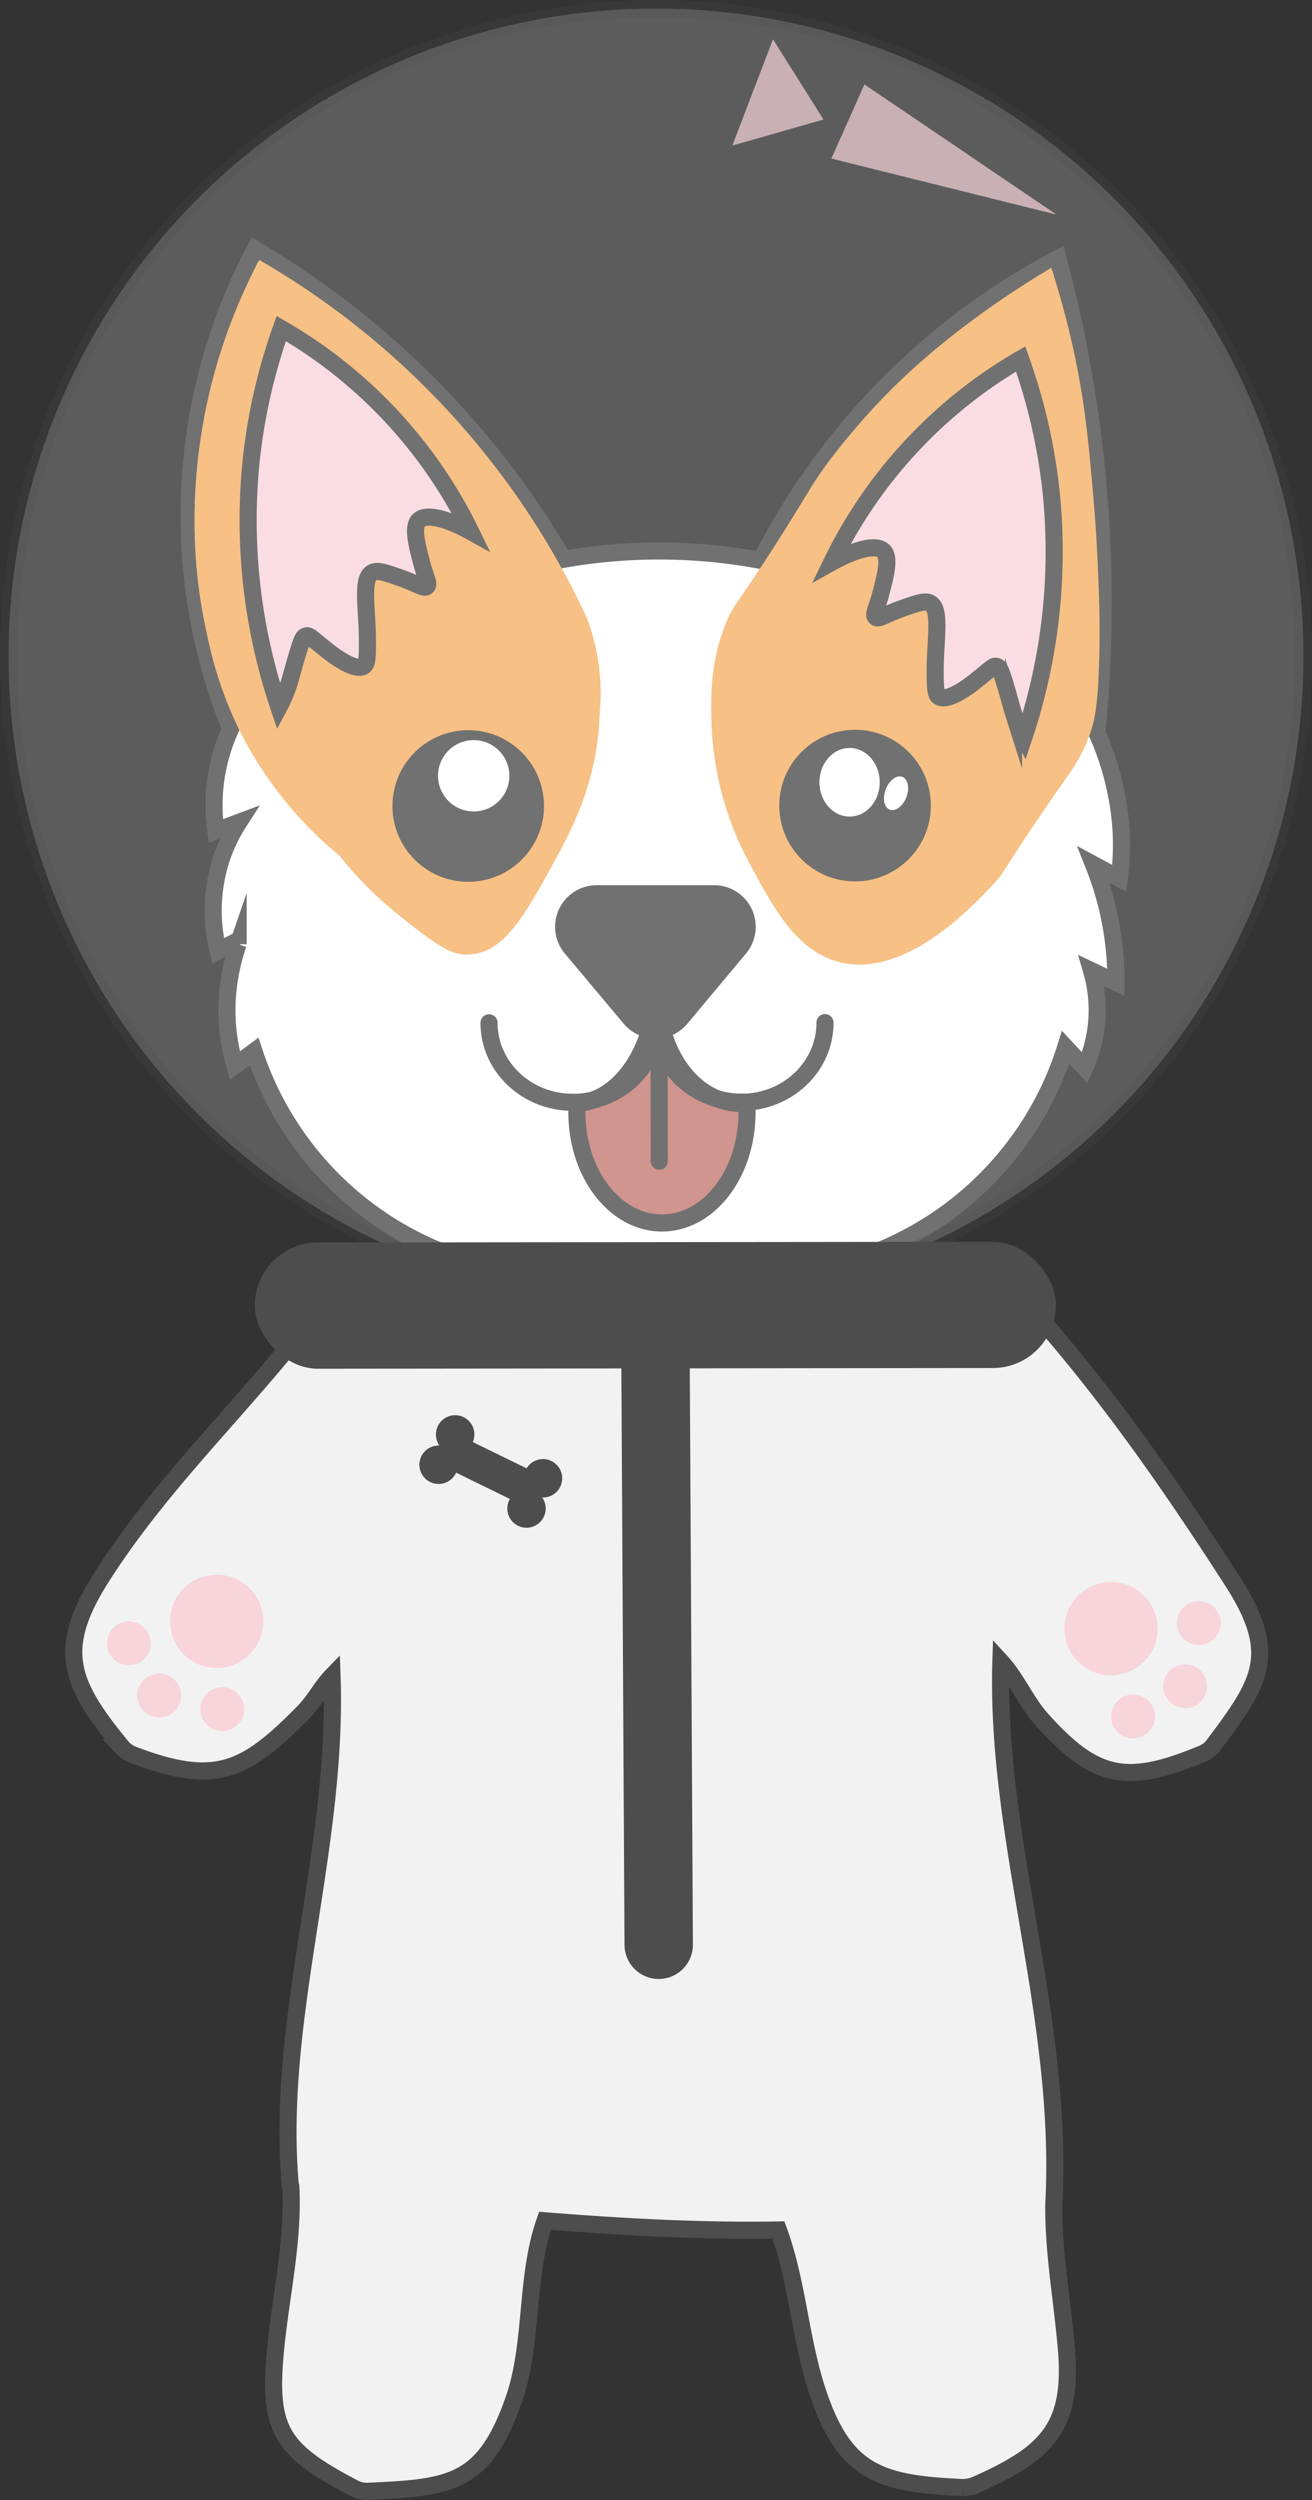 <svg id="Layer_1" data-name="Layer 1" xmlns="http://www.w3.org/2000/svg" viewBox="0 0 383.66 730.8"><rect x="0" y="0" width="383.66" height="730.8" fill="#333333" stroke="none"/><defs><style>.cls-1,.cls-6,.cls-9{fill:#fff;}.cls-1,.cls-10,.cls-13,.cls-3,.cls-5,.cls-7,.cls-8,.cls-9{stroke:#4d4d4d;stroke-miterlimit:10;}.cls-1,.cls-10,.cls-3,.cls-5,.cls-7,.cls-8,.cls-9{stroke-width:5px;}.cls-2{fill:#f5b065;}.cls-11,.cls-12,.cls-3{fill:#f8d5db;}.cls-4,.cls-5{fill:#4d4d4d;}.cls-7{fill:#c47b72;}.cls-13,.cls-8{fill:none;}.cls-10,.cls-13,.cls-8{stroke-linecap:round;}.cls-9{opacity:0.2;}.cls-10{fill:#f2f2f2;}.cls-11{opacity:0.7;}.cls-13{stroke-width:20px;}</style></defs><title>corgi</title><path class="cls-1" d="M534.6,266.65a82.87,82.87,0,0,0-5.68-17.86,390,390,0,0,0-11.36-138.64,204.18,204.18,0,0,0-86.91,88.27,161.62,161.62,0,0,0-57.72-.32,253.66,253.66,0,0,0-90.17-90.6,166.38,166.38,0,0,0-7.16,140.16,53.8,53.8,0,0,0-4.31,29.85L278,275a47.45,47.45,0,0,0-5.06,10.53,49.09,49.09,0,0,0-1,27l5.86-3v1.08a60.9,60.9,0,0,0-2.55,10.25,57.21,57.21,0,0,0,1.62,25.24l5.6-4.12a94.9,94.9,0,0,0,90.27,65.39l56.6-.06a94.88,94.88,0,0,0,90.45-66.56l5.58,6a40.93,40.93,0,0,0,2-28.38l7.11,3.38a91,91,0,0,0-6.53-34.42l7.53,4.05A75.14,75.14,0,0,0,534.6,266.65Z" transform="translate(-208.17 -34.6)"/><path class="cls-2" d="M379.53,214.82a60.07,60.07,0,0,1,4,28.08C382.39,254,378.62,257,366,282.22c-11.46,22.86-13.27,30.21-20,31.31-5.63.92-10.74-3.15-20.87-11.21a111,111,0,0,1-17.67-17.63A113,113,0,0,1,277.68,247a115.51,115.51,0,0,1-8.85-26.47c-7.54-33.07-2.16-61.8,2.32-77.82A163.79,163.79,0,0,1,284,110.63a235.42,235.42,0,0,1,95.57,104.19Z" transform="translate(-208.17 -34.6)"/><path class="cls-2" d="M379.53,214.82c2.5,5.34,4.38,15.26,4,28.08-.52,19.88-8,34-13.59,44.13-7.87,14.37-14.17,25.87-24,26.5-6.17.4-11.27-3.57-20.87-11.21a111,111,0,0,1-17.67-17.63A113,113,0,0,1,277.68,247a115.51,115.51,0,0,1-8.85-26.47c-7.54-33.07-2.16-61.8,2.32-77.82A163.79,163.79,0,0,1,284,110.63a235.42,235.42,0,0,1,95.57,104.19Z" transform="translate(-208.17 -34.6)"/><path class="cls-2" d="M420.22,217.28c-4.39,11.27-4.15,21.05-4,28.09a92.24,92.24,0,0,0,10.7,40.8c7.42,13.9,14.29,26.77,27.08,29.76,19.29,4.51,38.78-16.56,45.13-23.41,3.75-4.06.9-1.86,20.82-30.51a48.82,48.82,0,0,0,7.21-13.65c1-3,2-7.07,2.39-19.25.32-9.11.11-16.15,0-20.06-.3-8.31-.59-16.79-1.64-28.88-1.31-15.08-2.35-27.09-5.66-42.51a249.32,249.32,0,0,0-6.67-24.77c-10.23,6.1-32.31,20.09-50.5,39.37A214.22,214.22,0,0,0,450.88,169c-5.85,7.84-6.46,10-16,24.89C423.49,211.62,422.48,211.5,420.22,217.28Z" transform="translate(-208.17 -34.6)"/><path class="cls-3" d="M345.81,190c-6.9-3.82-13.18-5.47-15.25-3.2-1.8,2-.46,7.14.82,12,1.24,4.74,2.41,6.37,1.61,7.21s-2.81-.79-7.78-2.52c-4.55-1.58-6.83-2.37-8.27-1.47-2.24,1.4-2,5.82-1.59,12.84.08,1.38.3,4.37.26,8.54,0,4.49-.34,5.41-1.05,5.9-2.07,1.41-6.67-1.66-8.25-2.71-1.06-.71-2.08-1.53-3.79-2.9-3.18-2.55-3.89-3.41-4.81-3.2s-1.29,1.19-2.4,4.82c-1.32,4.28-1.92,6.82-2.58,8.92a40.92,40.92,0,0,1-3,7.13,170.83,170.83,0,0,1-8.1-72.2,167.84,167.84,0,0,1,8.78-38.51A138.78,138.78,0,0,1,345.81,190Z" transform="translate(-208.17 -34.6)"/><path class="cls-3" d="M451.38,199c6.89-3.84,13.17-5.5,15.24-3.23,1.81,2,.48,7.13-.79,12-1.23,4.74-2.4,6.37-1.6,7.22s2.81-.8,7.78-2.54c4.54-1.6,6.82-2.39,8.26-1.49,2.24,1.4,2,5.81,1.62,12.83-.08,1.39-.29,4.38-.24,8.55.05,4.49.35,5.41,1.06,5.89,2.08,1.41,6.67-1.66,8.25-2.72,1.05-.71,2.07-1.53,3.77-2.9,3.19-2.57,3.89-3.43,4.81-3.22s1.3,1.19,2.42,4.81c1.32,4.28,1.92,6.82,2.59,8.93a41.22,41.22,0,0,0,3,7.11,170.84,170.84,0,0,0,7.95-72.21,167.93,167.93,0,0,0-8.87-38.5A138.9,138.9,0,0,0,451.38,199Z" transform="translate(-208.17 -34.6)"/><path class="cls-4" d="M409.17,333.85l17.12-20.49a12.16,12.16,0,0,0-9.34-20l-34.29,0a12.16,12.16,0,0,0-9.3,20l17.17,20.46A12.17,12.17,0,0,0,409.17,333.85Z" transform="translate(-208.17 -34.6)"/><circle class="cls-5" cx="136.92" cy="235.61" r="19.66"/><circle class="cls-5" cx="250.04" cy="235.49" r="19.66"/><circle class="cls-6" cx="138.52" cy="226.78" r="10.43"/><ellipse class="cls-6" cx="456.6" cy="263.28" rx="8.82" ry="10.03" transform="translate(-208.44 -34.13) rotate(-0.06)"/><ellipse class="cls-6" cx="470.2" cy="266.49" rx="5.13" ry="3.23" transform="translate(-154.85 575.86) rotate(-69.07)"/><path class="cls-7" d="M426.61,359.78c0,17.83-11.1,32.3-24.84,32.32s-24.88-14.43-24.9-32.27q0-1.35.09-2.67c11.57-.88,21-13.37,22.82-29.54a7.18,7.18,0,0,1,.79-.06c1,16.58,11.57,29.61,24.41,29.59.51,0,1,0,1.54-.07Q426.61,358.42,426.61,359.78Z" transform="translate(-208.17 -34.6)"/><path class="cls-8" d="M400.49,333.53a17.39,17.39,0,0,0,.09,1.92c1,11.95,11.56,21.34,24.4,21.32.51,0,1,0,1.54,0,12.79-.76,22.92-10.88,22.9-23.24" transform="translate(-208.17 -34.6)"/><path class="cls-8" d="M351.17,333.58c0,12.85,11,23.26,24.5,23.24l1.29,0c11.57-.58,21-8.82,22.83-19.48a22.42,22.42,0,0,0,.32-3.78" transform="translate(-208.17 -34.6)"/><line class="cls-8" x1="192.74" y1="300.94" x2="192.78" y2="339.44"/><circle class="cls-9" cx="191.83" cy="191.83" r="189.33"/><path class="cls-10" d="M568.52,496.72c-16.93-26.27-34.56-51.86-55.54-76-4.31-5-6.69-5-16.48-5.49-56.73-2.67-120.49,5.09-175.69,5.29s7.81-.41-18.83.18c-7.71.17,4.45,0-1.64,0,.39,0,.39.24.69.31-2.27,1.87-4.17,2-6.15,4.5-18.94,23.51-40.77,44.49-57.15,70.35-13.5,21.3-8.86,31.23,6.32,49.69a8.51,8.51,0,0,0,3.56,2.21c23.65,8.86,32.21,4.73,49.41-12.78,3.13-3.19,5.13-7.27,8.24-10.48,1.79,51-16.63,100.52-12.17,149.19.17.18.11-.18.13.23.77,15.64-2.8,31.12-4.37,46.5-2.48,24.3,1.21,30.13,22.53,41.36a8.18,8.18,0,0,0,4,1.08c24.35-1.08,34.42-1.81,43.17-27.2,5.53-16.07,3.19-35.46,9-51.88,22.68,1.8,45.47,3.07,68.25,2.69,5.61,15.24,6.33,31.62,11.36,47,7.93,24.22,18.54,27.2,42.55,28.29a10.11,10.11,0,0,0,4.14-.93c20.36-9.1,28.11-16.62,26.16-39.57-1.24-14.56-3.78-27.77-3.68-42.13,0-.25,0-.15,0-.22,2.95-54.68-17.09-106.43-15.47-158.6,4.53,4.92,7.49,11.93,11.81,16.77,15.76,17.6,24.91,19.28,46.51,10.41a8.47,8.47,0,0,0,3.48-2.27C576.74,526.5,582.47,518.36,568.52,496.72Z" transform="translate(-208.17 -34.6)"/><polygon class="cls-11" points="308.95 62.73 243.11 46.35 252.78 24.68 308.95 62.73"/><polygon class="cls-11" points="240.8 34.94 214.15 42.56 226.04 11.48 240.8 34.94"/><circle class="cls-12" cx="63.36" cy="473.95" r="13.64"/><circle class="cls-12" cx="64.99" cy="499.62" r="6.42"/><circle class="cls-12" cx="46.53" cy="495.63" r="6.42"/><circle class="cls-12" cx="37.69" cy="480.4" r="6.42"/><rect class="cls-4" x="282.67" y="397.71" width="234.26" height="36.9" rx="18.45" transform="translate(-208.6 -34.19) rotate(-0.06)"/><circle class="cls-12" cx="324.89" cy="476.09" r="13.64"/><circle class="cls-12" cx="350.56" cy="474.46" r="6.42"/><circle class="cls-12" cx="346.57" cy="492.92" r="6.42"/><circle class="cls-12" cx="331.34" cy="501.76" r="6.42"/><path class="cls-4" d="M372.57,466.73a5.61,5.61,0,0,0-10.41-2.91l-15.73-7.68a5.62,5.62,0,1,0-10.78-2.2,5.57,5.57,0,0,0,1,3.21h-.21a5.62,5.62,0,1,0,5.11,7.94l15.72,7.68a5.61,5.61,0,1,0,9.45-.42l.22,0A5.62,5.62,0,0,0,372.57,466.73Z" transform="translate(-208.17 -34.6)"/><line class="cls-13" x1="191.63" y1="385.57" x2="192.62" y2="568.49"/></svg>
